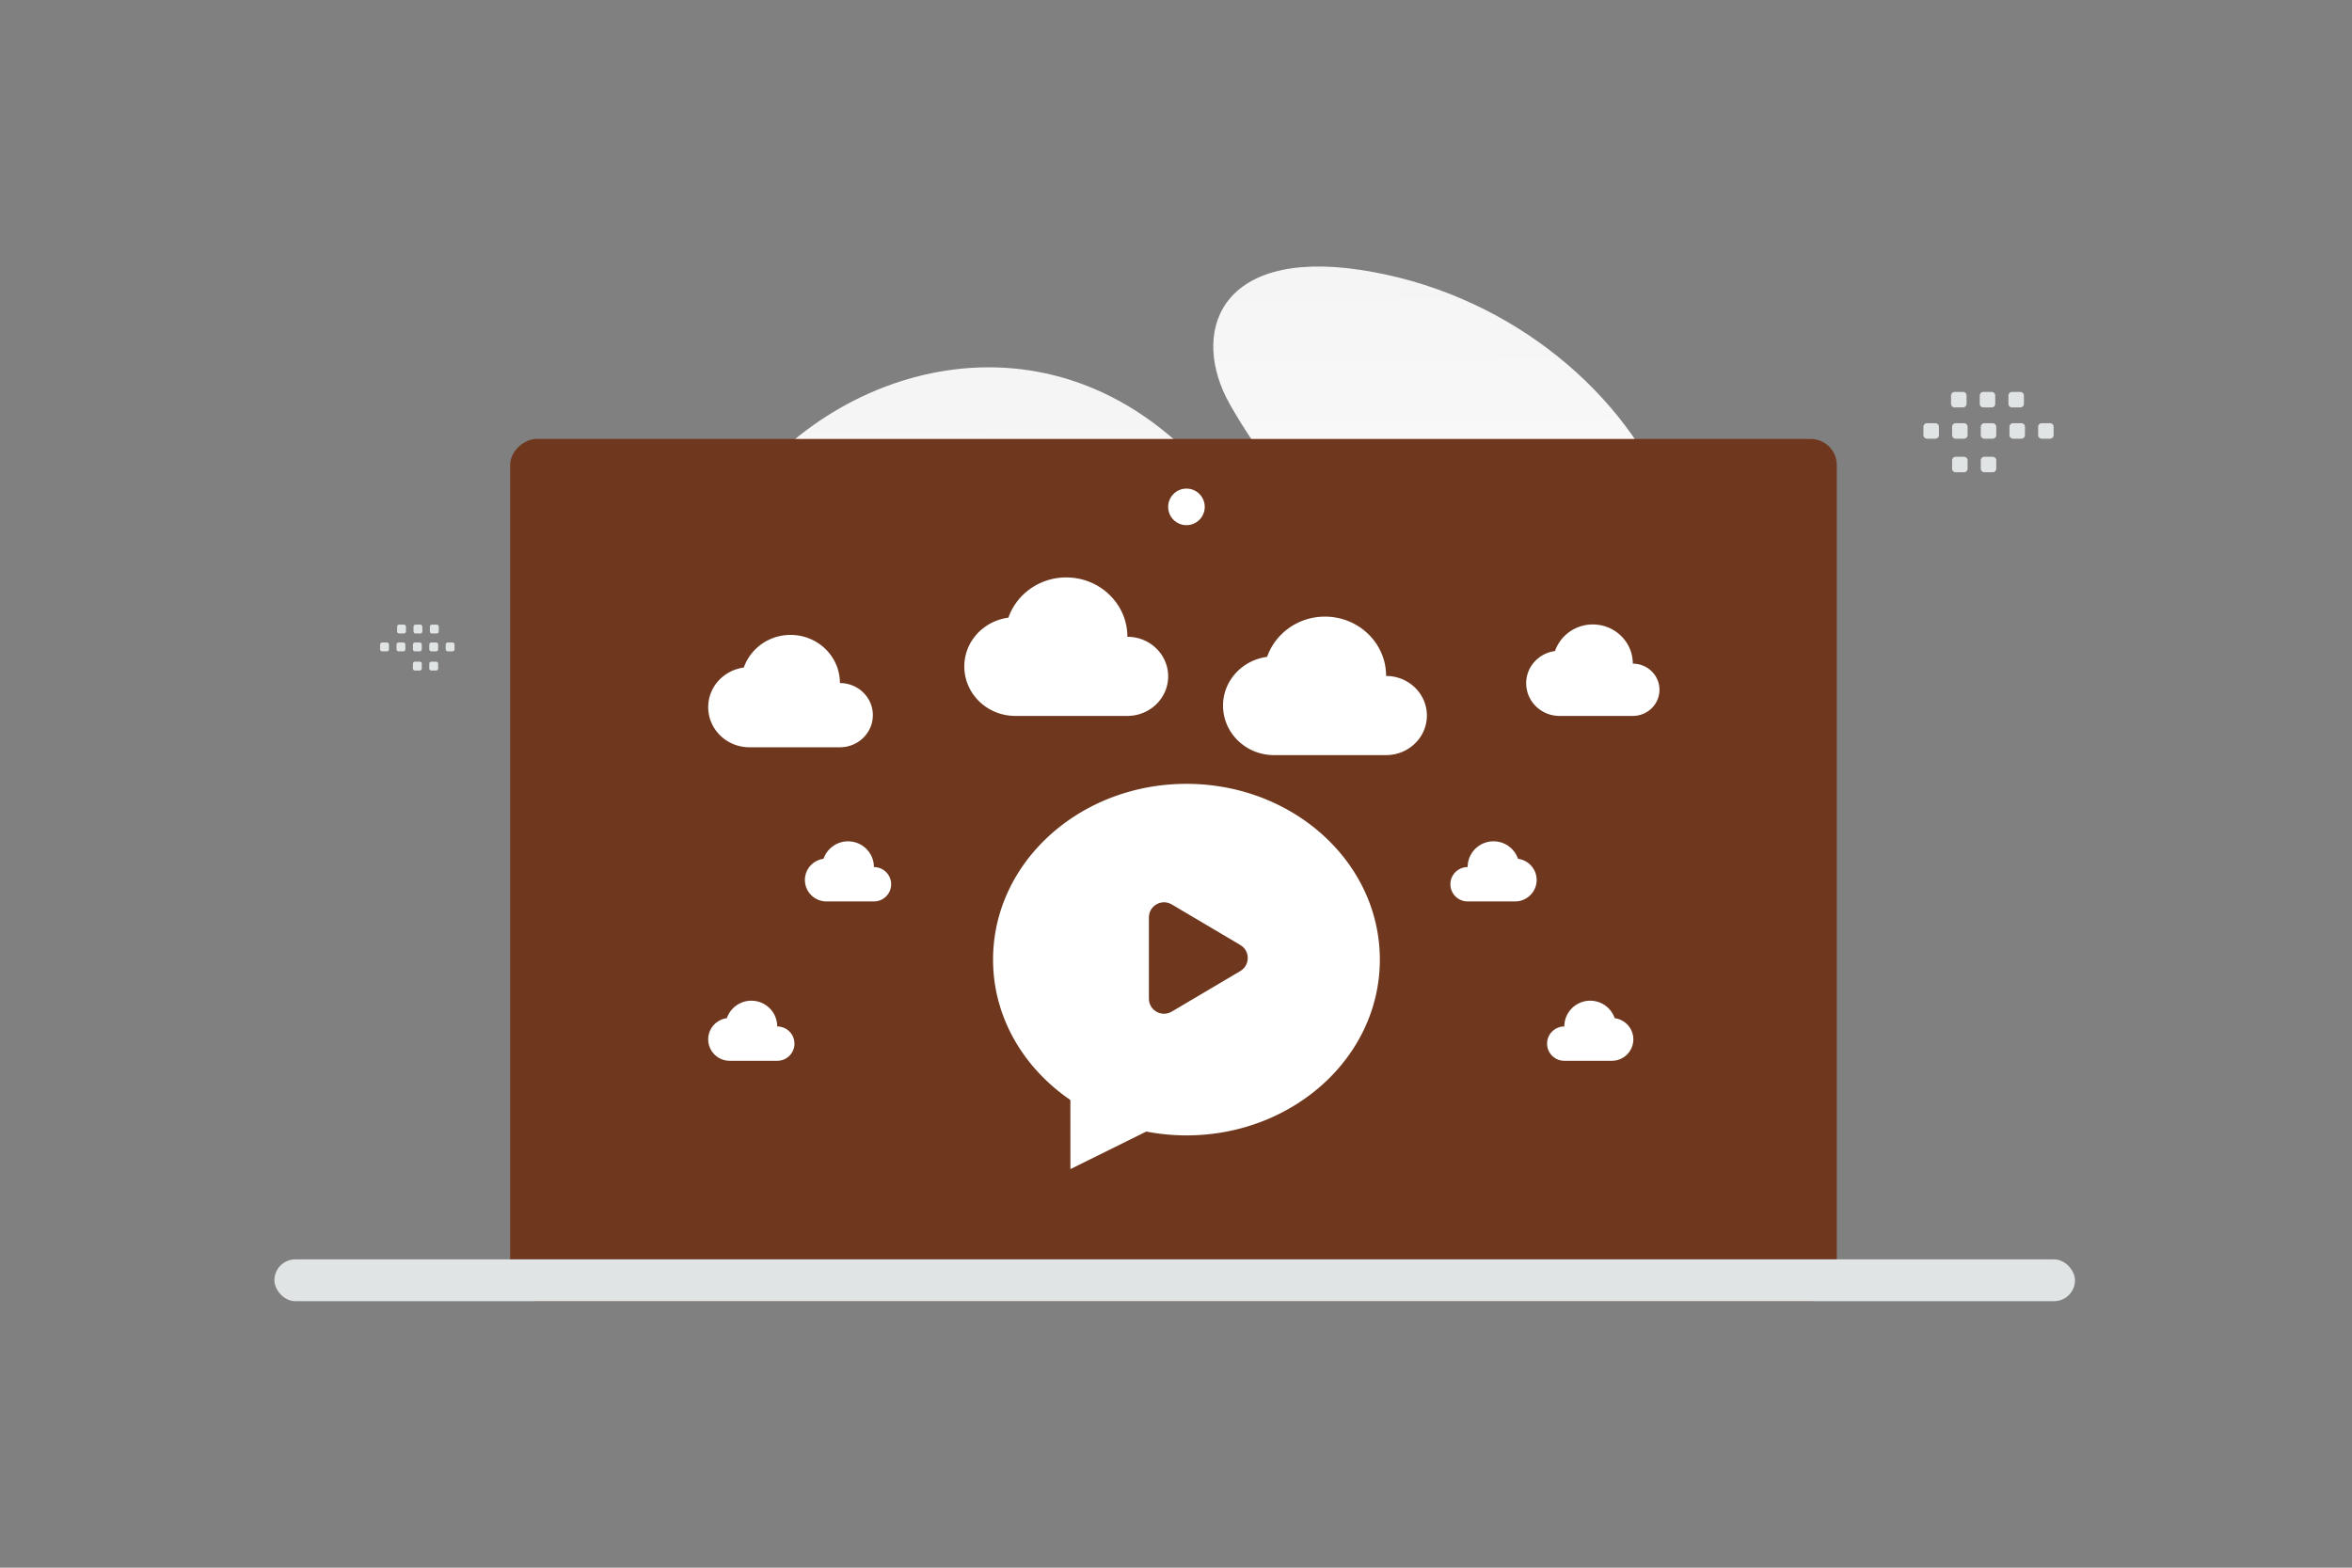 <svg width="900" height="600" viewBox="0 0 900 600" fill="none" xmlns="http://www.w3.org/2000/svg"><rect x="0" y="0" width="900" height="600" fill="#808080" stroke="none"/><path fill="transparent" d="M0 0h900v600H0z"/><path d="M286.581 185.916c40.208-50.314 125.651-71.365 182.771 4.06 48.451 63.974 69.559 67.634 106.385 79.805 24.316 8.041 64.106 18.935 40.92 81.161-30.346 81.444-180.472 103.443-262.556 73.042-78.497-29.068-140.493-146.765-67.52-238.068z" fill="url(#a)"/><path d="M470.75 155.003c18.875 33.015 54.624 75.535 114.141 92.784 59.517 17.24 70.117-18.068 52.177-59.112-17.94-41.045-61.964-77.181-116.588-85.392-54.624-8.21-65.224 24.623-49.73 51.72z" fill="url(#b)"/><rect x="702.852" y="167.994" width="329.969" height="507.644" rx="10" transform="rotate(90 702.852 167.994)" fill="#6f381e"/><path fill-rule="evenodd" clip-rule="evenodd" d="M484.864 251.4c-9.513 1.261-16.864 9.094-16.864 18.671 0 10.453 8.732 18.929 19.5 18.929h42.9c8.615 0 15.6-6.78 15.6-15.143 0-8.362-6.985-15.143-15.6-15.143C530.4 246.168 519.925 236 507 236c-10.284 0-18.997 6.447-22.136 15.4zm110.162-2.23c-6.219.832-11.026 6.005-11.026 12.33 0 6.903 5.709 12.5 12.75 12.5h28.05c5.633 0 10.2-4.477 10.2-10s-4.567-10-10.2-10c0-8.285-6.849-15-15.3-15-6.724 0-12.421 4.257-14.474 10.17zM385.864 236.4c-9.513 1.261-16.864 9.094-16.864 18.671 0 10.453 8.732 18.929 19.5 18.929h42.9c8.615 0 15.6-6.78 15.6-15.143 0-8.362-6.985-15.143-15.6-15.143C431.4 231.168 420.925 221 408 221c-10.284 0-18.997 6.447-22.136 15.4zm-101.243 19.095c-7.683 1.022-13.621 7.377-13.621 15.148 0 8.48 7.053 15.357 15.75 15.357h34.65c6.958 0 12.6-5.501 12.6-12.286 0-6.785-5.642-12.285-12.6-12.285 0-10.179-8.461-18.429-18.9-18.429-8.307 0-15.344 5.231-17.879 12.495zm30.514 73.188c-4.025.547-7.135 3.946-7.135 8.103 0 4.536 3.694 8.214 8.25 8.214h18.15c3.645 0 6.6-2.942 6.6-6.571 0-3.629-2.955-6.572-6.6-6.572 0-5.444-4.432-9.857-9.9-9.857a9.892 9.892 0 0 0-9.365 6.683zm265.73 0c4.025.547 7.135 3.946 7.135 8.103 0 4.536-3.694 8.214-8.25 8.214H561.6c-3.645 0-6.6-2.942-6.6-6.571 0-3.629 2.955-6.572 6.6-6.572 0-5.444 4.432-9.857 9.9-9.857a9.892 9.892 0 0 1 9.365 6.683zm-302.73 61c-4.025.547-7.135 3.946-7.135 8.103 0 4.536 3.694 8.214 8.25 8.214h18.15c3.645 0 6.6-2.942 6.6-6.571 0-3.629-2.955-6.572-6.6-6.572 0-5.444-4.432-9.857-9.9-9.857a9.892 9.892 0 0 0-9.365 6.683zm339.73 0c4.025.547 7.135 3.946 7.135 8.103 0 4.536-3.694 8.214-8.25 8.214H598.6c-3.645 0-6.6-2.942-6.6-6.571 0-3.629 2.955-6.572 6.6-6.572 0-5.444 4.432-9.857 9.9-9.857a9.892 9.892 0 0 1 9.365 6.683z" fill="#fff"/><rect x="105" y="482" width="689" height="16" rx="8" fill="#E1E4E5"/><circle cx="454" cy="194" r="7" fill="#fff"/><path fill-rule="evenodd" clip-rule="evenodd" d="M146.248 249.291h1.809a.79.79 0 0 0 .789-.789v-1.808a.79.79 0 0 0-.789-.79h-1.809a.793.793 0 0 0-.789.79v1.808a.787.787 0 0 0 .789.789zm6.269 0h1.808c.434 0 .79-.356.79-.789v-1.808a.79.79 0 0 0-.79-.79h-1.808a.792.792 0 0 0-.789.79v1.808c0 .433.355.789.789.789zm6.274 0h1.808c.434 0 .79-.356.79-.789v-1.808a.79.79 0 0 0-.79-.79h-1.808a.793.793 0 0 0-.789.79v1.808a.787.787 0 0 0 .789.789zm6.27 0h1.809a.793.793 0 0 0 .789-.789v-1.808a.79.79 0 0 0-.789-.79h-1.809a.794.794 0 0 0-.793.79v1.808c.004.433.36.789.793.789zm6.27 0h1.808a.793.793 0 0 0 .793-.789v-1.808a.791.791 0 0 0-.793-.79h-1.808a.792.792 0 0 0-.789.79v1.808c0 .433.355.789.789.789zm-18.584-6.836h1.808c.434 0 .79-.356.79-.79v-1.812a.793.793 0 0 0-.79-.789h-1.808a.79.79 0 0 0-.789.789v1.809a.788.788 0 0 0 .789.793zm6.27 0h1.809a.793.793 0 0 0 .789-.79v-1.812a.793.793 0 0 0-.789-.789h-1.809a.793.793 0 0 0-.789.789v1.809a.788.788 0 0 0 .789.793zm6.27 0h1.808a.794.794 0 0 0 .793-.79v-1.812a.793.793 0 0 0-.793-.789h-1.808a.793.793 0 0 0-.79.789v1.809c0 .437.356.793.79.793zm-6.496 14.181h1.808c.434 0 .79-.356.79-.789v-1.809a.79.79 0 0 0-.79-.789h-1.808a.793.793 0 0 0-.789.789v1.809a.787.787 0 0 0 .789.789zm6.27 0h1.809a.793.793 0 0 0 .789-.789v-1.809a.79.79 0 0 0-.789-.789h-1.809a.793.793 0 0 0-.793.789v1.809c.004.433.36.789.793.789zm619.385-88.739h-3.165a1.382 1.382 0 0 1-1.381-1.381v-3.165c0-.765.623-1.381 1.381-1.381h3.165c.759 0 1.381.623 1.381 1.381v3.165a1.377 1.377 0 0 1-1.381 1.381zm-10.971 0h-3.164a1.386 1.386 0 0 1-1.381-1.381v-3.165c0-.765.622-1.381 1.381-1.381h3.164c.759 0 1.381.623 1.381 1.381v3.165c0 .759-.622 1.381-1.381 1.381zm-10.979 0h-3.165a1.386 1.386 0 0 1-1.381-1.381v-3.165c0-.765.623-1.381 1.381-1.381h3.165c.758 0 1.381.623 1.381 1.381v3.165a1.378 1.378 0 0 1-1.381 1.381zm-10.973 0h-3.164a1.386 1.386 0 0 1-1.381-1.381v-3.165c0-.765.622-1.381 1.381-1.381h3.164c.765 0 1.388.623 1.388 1.381v3.165a1.396 1.396 0 0 1-1.388 1.381zm-10.971 0h-3.164a1.388 1.388 0 0 1-1.388-1.381v-3.165c0-.765.623-1.381 1.388-1.381h3.164c.759 0 1.381.623 1.381 1.381v3.165c0 .759-.622 1.381-1.381 1.381zm32.521-11.964h-3.165a1.386 1.386 0 0 1-1.381-1.381v-3.171c0-.758.623-1.381 1.381-1.381h3.165c.765 0 1.381.623 1.381 1.381v3.165a1.38 1.38 0 0 1-1.381 1.387zm-10.973 0h-3.164a1.386 1.386 0 0 1-1.381-1.381v-3.171c0-.758.622-1.381 1.381-1.381h3.164c.759 0 1.381.623 1.381 1.381v3.165a1.379 1.379 0 0 1-1.381 1.387zm-10.971 0h-3.164a1.387 1.387 0 0 1-1.388-1.381v-3.171c0-.758.622-1.381 1.388-1.381h3.164c.759 0 1.381.623 1.381 1.381v3.165c0 .765-.622 1.387-1.381 1.387zm11.367 24.817h-3.165a1.387 1.387 0 0 1-1.381-1.382v-3.164c0-.765.623-1.381 1.381-1.381h3.165c.758 0 1.381.622 1.381 1.381v3.164a1.379 1.379 0 0 1-1.381 1.382zm-10.973 0h-3.164a1.387 1.387 0 0 1-1.381-1.382v-3.164c0-.765.622-1.381 1.381-1.381h3.164c.765 0 1.388.622 1.388 1.381v3.164a1.397 1.397 0 0 1-1.388 1.382z" fill="#E1E4E5"/><path fill-rule="evenodd" clip-rule="evenodd" d="M380 367.274c0 22.06 11.676 41.481 29.592 53.724-.008 7.03.008 16.502.008 26.443l29.033-14.364A81.428 81.428 0 0 0 454 434.548c40.716 0 74-29.953 74-67.274 0-37.32-33.284-67.274-74-67.274s-74 29.954-74 67.274z" fill="#fff"/><path fill-rule="evenodd" clip-rule="evenodd" d="m448.353 346.143 26.27 15.54c3.782 2.236 3.782 7.712 0 9.957l-26.27 15.54c-3.856 2.278-8.724-.501-8.724-4.974v-31.08c0-4.49 4.868-7.269 8.724-4.983z" fill="#6f381e"/><defs><linearGradient id="a" x1="446.757" y1="603.26" x2="439.423" y2="-181.959" gradientUnits="userSpaceOnUse"><stop stop-color="#fff"/><stop offset="1" stop-color="#EEE"/></linearGradient><linearGradient id="b" x1="558.473" y1="336.509" x2="554.621" y2="-61.477" gradientUnits="userSpaceOnUse"><stop stop-color="#fff"/><stop offset="1" stop-color="#EEE"/></linearGradient></defs></svg>